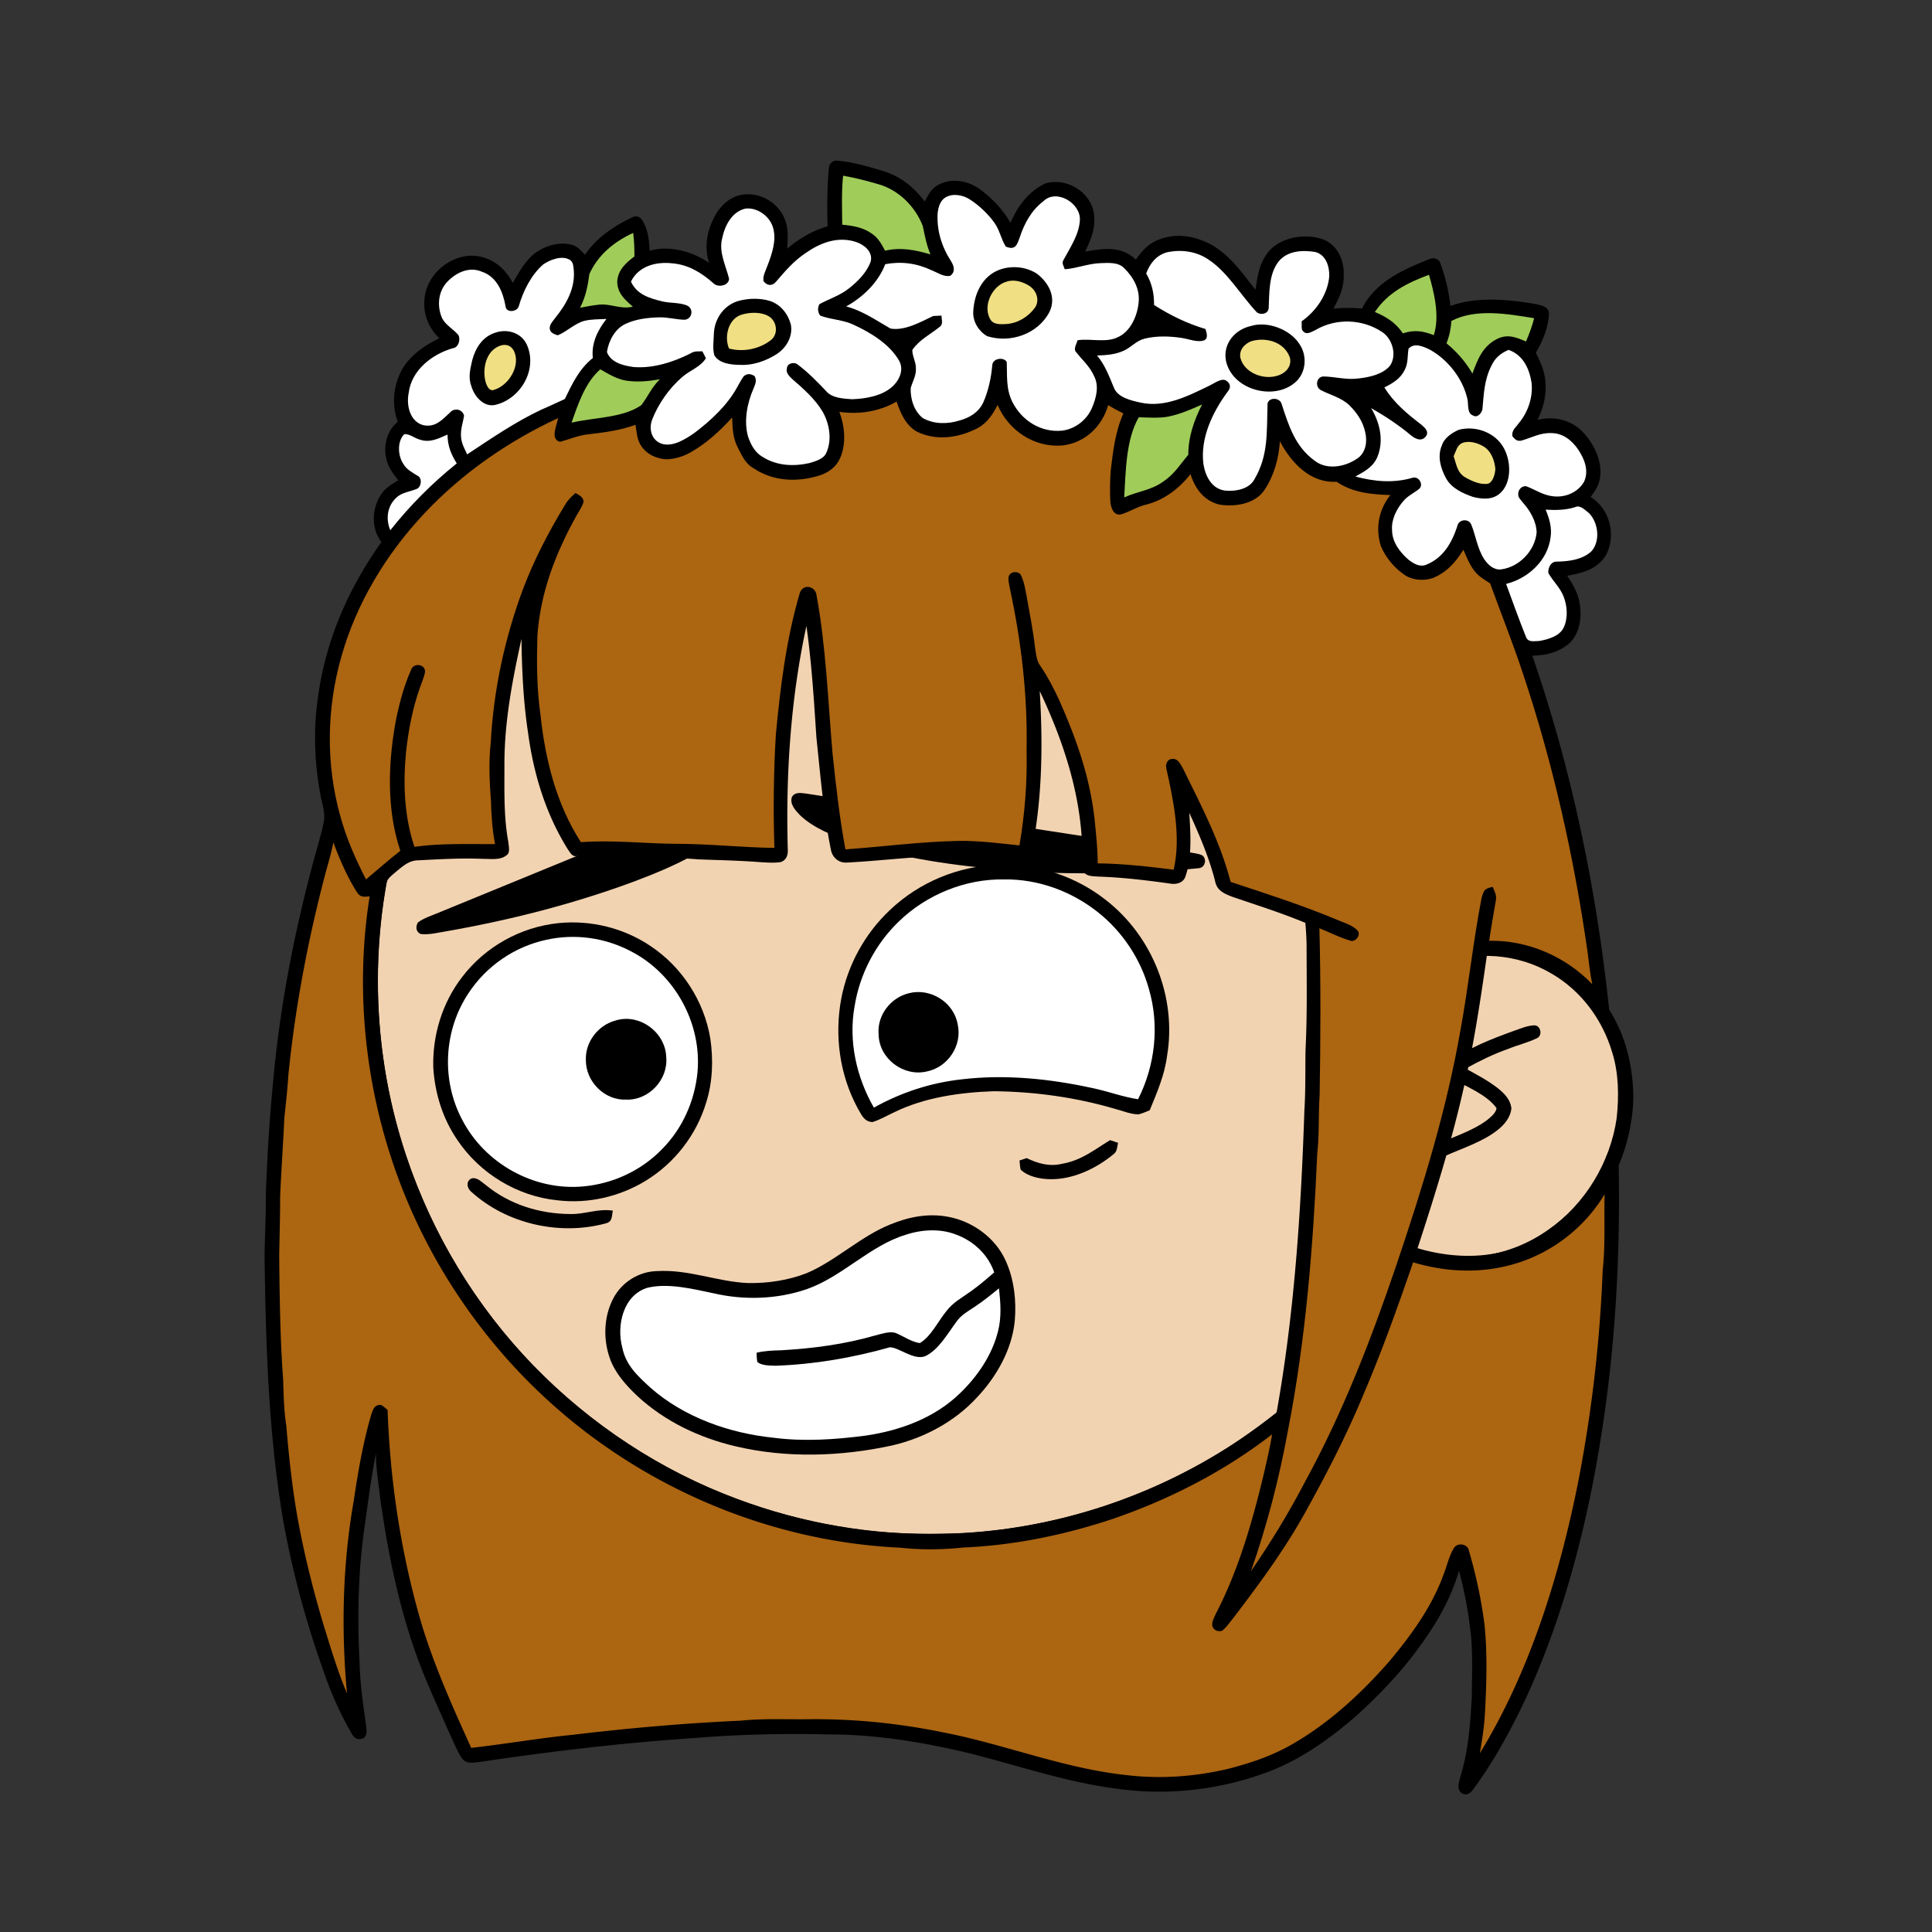 <svg xmlns:dc="http://purl.org/dc/elements/1.1/" xmlns:cc="http://creativecommons.org/ns#" xmlns:rdf="http://www.w3.org/1999/02/22-rdf-syntax-ns#" xmlns:svg="http://www.w3.org/2000/svg" xmlns="http://www.w3.org/2000/svg" viewBox="0 0 762 762" fill="none"><rect x="0" y="0" width="762" height="762" fill="#333333" stroke="none"/><mask id="avatarsRadiusMask"><rect width="762" height="762" rx="0" ry="0" x="0" y="0" fill="#fff"/></mask><g mask="url(#avatarsRadiusMask)"><path d="M396.01 164.85c37.82 4.9 74.21 19.64 104.8 42.39 6.15 4.84 12.48 9.33 18.02 14.92 23.77 21.98 42.73 49.02 55.13 78.95 9.35 22.31 14.72 46.04 16.64 70.14 6.62.81 13.05 2.14 19.12 5 15.54 6.93 27.08 20.94 31.78 37.21 2.63 9.56 3.56 19.75 1.72 29.55-2.96 18.76-13.72 36.13-29.37 46.92-10.94 7.65-24.49 12.03-37.86 11.68-5.13-.05-10.04-1.6-15.13-1.79-1.85 2.17-3.23 4.84-4.76 7.25-18.66 29.62-44.57 54.51-74.64 72.4-28.1 16.73-59.9 27.16-92.46 30.32-11.08.7-21.87 2.05-32.98.74-51.69-2.3-102.07-23.44-140.15-58.43-29.03-26.55-50.84-60.83-62.54-98.39-7.09-22.85-10.62-46.78-10.07-70.71.52-40.34 12.53-80.58 33.94-114.76 19.1-30.81 45.91-56.58 77.2-74.83 29.63-17.28 63.35-27.68 97.59-29.87 14.66-1.47 29.44-.37 44.02 1.31Z" fill="#000"/><path d="M363 169.06c48.47-1.39 97.32 14.7 135.81 44.12 6.55 4.06 11.72 9.49 17.36 14.64 24.33 22.63 43.2 50.95 54.93 82.02 7.43 19.61 11.86 40.2 13.56 61.09-8.89.74-17.34 2.34-25.38 6.38-2.19 1.03-1.89 4.95.68 5.23 2.35.23 4.98-1.51 7.24-2.2 14.62-5.37 31.32-4.35 44.78 3.68 11.69 6.78 20.09 18.16 23.89 31.06 2.6 8.25 2.68 17.41 1.76 25.95-2.5 17.35-12.35 33.73-26.73 43.81-15.71 11.33-37.17 14.64-54.93 6.2-3.17-1.43-5.94-3.58-9.08-5.05-2.95-1.09-4.88 2.79-2.7 4.75 3.17 2.76 7.34 4.52 11 6.56-20.14 34.15-49.45 62.7-84.41 81.47-30.2 16.31-64.44 25.53-98.78 26.15-27.63.72-55.33-4.04-81.21-13.72-30.32-11.24-57.84-29.43-80.37-52.6-22.67-23.37-39.92-51.88-50.2-82.77-14.96-44.64-14.91-94.01.27-138.59 11.05-33.06 30.28-63.21 55.37-87.39 29.67-28.73 67.65-48.54 108.13-56.67 12.8-2.52 25.94-4.24 39.01-4.12Z" fill="rgba(242, 211, 177, 1)"/><path d="M605.03 404.4c2.63-.1 3.44 3.8 1.36 4.98-3.69 1.83-7.82 2.77-11.64 4.35-5.82 2.04-11.28 4.76-16.68 7.72 4.29 2.34 8.86 4.74 12.71 7.76 2.58 2.09 4.85 4.35 5.33 7.8-.26 3.59-2.73 6.55-5.45 8.69-5.86 4.66-13.92 7.18-20.79 10.26-1.75.62-4.43 1.99-5.59-.26-1.02-1.74-.06-3.11 1.57-3.87 6.65-3.3 14.86-5.62 20.79-10.16 1.37-1.14 3.39-2.74 3.61-4.62-4.07-5.63-12.42-8.59-18.23-12.09-2.34-1.72-2.29-4.24-.16-6.13 7.27-5.64 16.98-9.26 25.57-12.38 2.42-.83 5.03-1.95 7.6-2.05Z" fill="#000"/><g transform="translate(-161 -83)"><path d="M555 424.09c15.07-.45 30.21 4.46 42.06 13.81 18.47 14.28 28.15 38.55 24.23 61.62-.99 7.61-3.96 14.36-6.83 21.38-1.43.59-2.9 1.25-4.4 1.62-3.14-.02-6.34-1.41-9.37-2.2-15.51-4.54-31.55-6.76-47.69-6.93-13.3.45-27.29 2.4-39.34 8.31-2.83 1.28-5.61 2.99-8.59 3.86-3.52-.25-4.36-3.15-5.94-5.74-7.02-13.13-9.05-28.5-6.31-43.08 2.57-13.26 9.31-25.52 19.15-34.79 11.6-11.03 27.01-17.44 43.03-17.86Z" fill="#000"/><path d="M557.001 429.85c13.47-.19 26.63 4.66 37.13 13.01 9.59 7.63 16.7 18.34 20 30.15 4.23 14.46 2.5 30.12-4.26 43.54-6.14-.92-11.86-3.14-17.94-4.39-16.73-3.67-34.37-5.5-51.43-3.48-12.36 1.34-23.99 5.14-34.84 11.18-6.86-11.98-10.07-26.23-7.61-39.92 2-12.66 8.2-24.57 17.42-33.47 10.95-10.62 26.24-16.88 41.53-16.62Z" fill="#fff"/><path d="M381.25 447.09c12.75-1.3 25.87 1.93 36.48 9.14 12.3 8.24 20.94 21.6 23.4 36.21 1.25 8.35.98 17.27-1.59 25.36-3.82 12.78-12.47 23.95-23.86 30.89-10.28 6.31-22.73 9.17-34.72 7.73-15.89-1.56-30.69-10.55-39.57-23.79-5.78-8.44-8.88-18.4-9.5-28.58-.36-12.78 3.55-25.59 11.4-35.73 9.08-11.92 23.05-19.71 37.96-21.23Z" fill="#000"/><path d="M376.499 453.66c11.24-2.5 23.12-.85 33.29 4.51 17.34 8.91 28.1 28.42 26.3 47.83-1.13 11.3-5.9 22.08-13.91 30.17-8.21 8.51-19.42 13.72-31.18 14.77-19.4 1.77-38.75-8.99-47.69-26.26-8.31-15.63-7.35-35.21 2.46-49.94 7-10.71 18.22-18.41 30.73-21.08Z" fill="#fff"/><path d="M519.431 474.74c8.56-2.21 17.77 3.55 19.3 12.29 1.86 8.33-3.88 16.92-12.2 18.57-9.21 2.17-18.82-5.06-18.99-14.59-.68-7.52 4.66-14.48 11.89-16.27ZM403.43 485.61c9.52-3.24 20.05 4.41 20.34 14.34.81 8.84-6.85 17.06-15.74 16.75-8.62.39-16.04-7.14-15.96-15.68-.25-6.97 4.7-13.5 11.36-15.41ZM598.819 532.68c1.05.34 2.11.69 3.16 1.06-.43 1.65-.27 3.31-1.72 4.43-6.89 5.73-16.13 10.13-25.25 9.91-3.84-.08-8.61-1-11.46-3.78-.26-1.17-.33-2.4-.44-3.59.93-.31 1.87-.63 2.81-.94 4.52 2.16 9.07 3.47 14.1 2.21 7.46-1.28 12.59-5.51 18.8-9.3ZM347.061 547.76c2.26-.49 3.85 1.46 5.53 2.62 9.4 7.75 21.34 11.38 33.42 11.45 5.83.1 10.84-2.25 16.7-1.34-.51 2.38-.06 4.38-2.93 5.06-18.1 4.87-38.96.17-52.89-12.49-1.77-1.38-2.24-4.33.17-5.3Z" fill="#000"/></g><g transform="translate(-161 -83)"><g fill="#000"><path d="M452.03 395.85c.66 4.64-1.51 9.35-4.21 13-3.6 4.46-7.81 8.36-12.85 11.13-7.66 4.35-15.96 7.71-24.19 10.81-23.79 8.79-48.56 15.1-73.52 19.48-3.35.54-6.97 1.5-10.36 1.11-1.92-.92-2-2.82-1.11-4.52 2.34-1.8 5.49-2.72 8.19-3.89 35.94-14.72 71.88-29.45 107.8-44.2 3.36-1.25 6.59-3.38 10.25-2.92ZM478.97 396c49.32 7.61 98.68 15.15 148.01 22.75 2.58.42 5.33.58 7.81 1.41 2.44 1.14 1.7 5.04-.96 5.26-9.59.95-19.18 1.82-28.83 1.95-15.39.1-30.64.32-45.98-1.18-20.91-1.64-42.24-4.59-62.25-11.06-6.97-2.41-14.88-5.46-20.27-10.64-1.79-1.9-4.09-4.28-3.17-7.13 1.22-2.13 3.6-1.59 5.64-1.36Z"/></g></g><g transform="translate(-161 -83)"><path d="M535.03 562.93c9.64 1.78 18.64 8.36 22.66 17.39 3.3 7.3 4.24 15.75 3.54 23.68-1.11 11.35-7.23 22.08-14.99 30.25-8.71 9.49-20.78 15.9-33.24 18.82-20.17 4.42-41.87 5.15-62.03.33-14.26-3.37-27.76-9.79-38.58-19.78-4.46-4.23-8.91-9.14-10.92-15.05-2.64-7.62-2.32-16.43 1.48-23.6 3.34-6.26 9.94-10.43 17.04-10.63 12.69-.78 23.87 4.19 36.01 4.71 7.81.13 15.88-1.06 23.17-3.91 11.37-4.8 21.29-14.52 32.86-19.16 7.35-3.04 15.07-4.58 23-3.05Z" fill="#000"/><path d="M538.01 569.9c6.94 2.53 12.73 7.89 15.12 14.96-2.94 2.53-5.85 5.05-9.01 7.3-3.59 2.63-7.18 4.4-9.92 8.04-3.23 3.94-5.95 9.87-10.37 12.51-3.4-.38-6.67-2.87-9.83-4.06-2.45-.6-5.4.47-7.79 1.06-12.18 3.52-24.58 5.14-37.21 5.86-3.23.07-6.43.21-9.59.95 0 1.24.06 2.45.3 3.68 1.86 1.5 5 1.35 7.29 1.46 15.28-.56 30.32-3.14 45.01-7.29 3.68.11 9.34 5.23 13.89 3.53 5.34-2.5 8.93-9.06 12.36-13.63 1.89-2.72 4.51-4.05 7.17-5.86 3.36-2.22 6.46-4.74 9.56-7.28.65 5.61 1.08 11.34-.35 16.88-2.28 9.36-8.17 17.98-15.08 24.57-9.95 9.67-23.55 14.65-37.07 16.63-11.94 1.57-24.51 2.43-36.48.84-17.37-1.79-35.16-8.03-48.41-19.68-5.05-4.63-9.75-8.85-11.17-15.89-2.35-8.7.37-20.82 10.11-23.62 8.19-1.88 17.76.53 25.88 2.22 12.05 2.81 25.09 2.4 36.82-1.64 13.96-4.91 24.9-17.13 38.79-21.37 6.31-2.14 13.7-2.61 19.98-.17Z" fill="#fff"/></g><g transform="translate(-161 -83)"/><g transform="translate(-161 -83)"><path fill-rule="evenodd" clip-rule="evenodd" d="M509.54 150.52c-5.98-1.82-12.2-3.63-18.44-4.17-1.89-.11-3.06 1.35-3.21 3.11-.66 7.56-.72 15.21-.47 22.79-6.09 1.83-11.08 4.7-15.89 8.83.017-.534.04-1.064.062-1.592.158-3.688.309-7.216-1.362-10.698-2.72-6.13-9.62-10-16.27-9.02-4.3.55-7.87 3.49-10.18 7.03-3.68 5.96-5.31 13.06-3.11 19.89-6.43-4.51-15.79-7.04-23.46-4.8-.14-4.17-.68-8.6-2.99-12.19-.9-1.26-2.24-1.71-3.67-1.07-7.39 3.51-14.13 7.99-18.83 14.84-.244-.248-.48-.497-.712-.741-1.299-1.37-2.49-2.626-4.458-3.169-4.96-1.37-10.56.36-14.6 3.34-3.576 2.737-6.134 7.219-8.366 11.133l-.324.567c-3.03-5.68-7.67-9.71-14.2-10.62-9.85-1.25-19.94 7.1-20.64 17.01-.55 5.94 1.59 11.32 5.86 15.41-5.86 2.86-11.93 7-15.02 12.92-3.2 6.18-3.77 13.5-1.38 20.07-4.64 3.72-5.97 10.37-4.14 15.87.804 2.574 2.389 4.64 3.999 6.738l.331.432-.585.358c-2.221 1.356-4.294 2.622-5.885 4.802-3.99 5.6-4.39 13.59-.17 19.21-12.6 17.67-21.51 37.66-24.72 59.21-2.21 13.52-1.84 27.5.77 40.95.158.858.354 1.707.549 2.552.61 2.634 1.211 5.235.621 7.968-.775 3.625-1.782 7.205-2.788 10.782-.423 1.506-.847 3.01-1.252 4.518-7.75 28.81-13.44 58.46-16.01 88.2-1.42 14.62-2.29 29.32-2.77 44 .05 4.53-.093 9.051-.237 13.571-.111 3.482-.222 6.964-.243 10.449.48 34.72 1.5 68.44 7.18 102.81 3.61 20.3 8.95 40.27 15.86 59.69 3.02 8.92 6.75 17.49 11.54 25.6 1.08 1.82 2.63 2.27 4.55 1.4 1.344-1.312 1.164-2.74.967-4.308-.049-.392-.099-.792-.127-1.202-1.21-8.31-2.36-16.58-2.53-24.99-.9-17.3-.52-34.8 1.88-51.97.343-2.38.672-4.765 1-7.15 1.048-7.607 2.097-15.224 3.65-22.73-.085 4.057.404 7.896.904 11.817.211 1.656.423 3.326.596 5.033 3.3 23.51 7.92 46.38 16.59 68.56 2.513 6.313 5.272 12.496 8.036 18.688 1.062 2.38 2.124 4.762 3.174 7.152.403.838.79 1.696 1.179 2.558 1.046 2.319 2.105 4.666 3.541 6.722 1.567 1.925 3.853 1.63 6.053 1.346.383-.05.763-.099 1.137-.136 28.01-4.18 56.21-7.5 84.47-9.41 17.61-1.42 35.34-1.86 53-1.4 18.6-.03 37.47 3.13 55.53 7.47 5.802 1.462 11.493 3.057 17.159 4.644 13.515 3.785 26.889 7.531 41.291 9.356 19.98 2.76 40.7.31 59.54-6.85 12.6-4.79 24.21-13.06 34.31-21.88 9.52-8.6 18.3-17.81 25.72-28.31 6.45-8.87 11.86-18.44 14.9-29.04 1.85 7.02 3.32 14.13 4.19 21.34 1.14 7.362 1.029 15.078.921 22.668-.027 1.864-.053 3.72-.061 5.562-.59 10.85-1.33 21.41-4.53 31.81-.068.291-.149.595-.233.906-.468 1.751-1 3.743.393 5.144 1.62 1.53 3.57.71 4.75-.94 7.55-10.17 13.81-21.41 19.35-32.78 16.81-35.16 26.6-74.55 32.23-112.99 4.88-33.18 6.56-66.68 5.97-100.2a16.994 16.994 0 0 1-.056-1.261c-.025-1.211-.052-2.523-.674-3.439-1.109-.562-2.011-.307-3.024-.021-.284.08-.577.163-.886.231-5.37 15.63-16.69 28.82-32.06 35.25-13.63 5.88-28.54 5.72-42.63 1.56 6.92-21.15 13.61-42.61 18.45-64.33 3.9-16.93 6.43-33.99 8.89-51.17 16.39-.35 32.61 7.25 41.66 21.1.98 1.59 2.32 2.65 3.81 3.72.344-.365.695-.674 1.025-.964 1.082-.951 1.944-1.709 1.615-3.616-5.03-46.98-14.71-93.75-30.19-138.43 5.58-.17 10.82-1.35 14.99-5.27 4.03-4.22 4.66-10.68 3.53-16.16-.74-3.83-2.68-6.92-4.77-10.12 6.08-1.02 12.29-2.7 15.51-8.49 3.8-7.86 1.25-17.84-6.24-22.55l.437-.634c1.395-2.014 2.708-3.908 3.143-6.426 1.3-6.5-2.13-13.75-6.54-18.41-4.57-4.95-11.57-6.57-18.03-4.94 2.28-4.61 3.55-9.45 3.14-14.63-.16-4.36-1.89-8.04-3.79-11.86 2.68-4.5 4.92-9.9 5.18-15.17.162-2.905-2.851-3.523-5.167-3.998a40.18 40.18 0 0 1-.723-.152c-10.52-1.77-22.78-2.88-32.96.88-.65-5.69-1.96-11.35-3.95-16.72-.35-1.68-2.57-2.51-4.02-1.9-10.65 4.25-21.44 8.88-26.94 19.66-3.81-.37-7.47-.39-11.28.04 2.39-4.37 4.35-8.66 4.08-13.77.15-6.07-2.99-12.17-9.12-13.9-7.3-2.21-17.69-.08-21.79 6.94-2.314 3.607-2.936 7.381-3.602 11.429-.097.588-.194 1.182-.298 1.781a313.555 313.555 0 0 1-2.237-2.858c-4.142-5.333-8.194-10.552-14.083-14.252-6.41-3.83-14.17-5.47-21.35-2.79-4.25 1.42-6.99 4.48-9.47 8.04-5.94-5.53-12.68-4.42-20.01-3.16 2.17-4.62 4.1-8.99 3.53-14.26-.83-9.04-10.74-15.13-19.24-12.62-6.58 3.12-10.95 8.97-13.75 15.55-3-5.29-7.25-9.73-12.13-13.32-4.84-3.37-11.09-4.56-16.44-1.6-2.466 1.347-3.615 3.471-4.872 5.794l-.378.696c-4.17-5.51-9.5-9.9-16.18-11.95Zm-26.744 220.267c-.902-13.654-1.808-27.353-3.736-40.897-6.25 28.79-8.18 58.76-7.35 88.17.14 2.15-.58 4.22-2.78 4.95-2.313.357-4.746.22-7.106.087l-.844-.047c-6.011-.48-12.054-.682-18.09-.883-2.139-.072-4.276-.143-6.41-.227-7.396-.566-14.811-.844-22.224-1.121-4.754-.177-9.508-.355-14.256-.609-2.64-.156-5.245.035-7.856.226-1.405.102-2.811.205-4.224.254-1.148-.041-1.885-1.13-2.527-2.078-.141-.208-.278-.41-.413-.592-8.75-14.03-13.52-29.71-15.71-46.02-1.88-12.32-2.41-24.59-2.6-37.03-3.56 16.22-6.67 32.34-6.72 49.03.005 1.561 0 3.132-.005 4.711-.027 8.84-.056 17.901 1.565 26.479.019.296.062.635.108.995.174 1.366.388 3.043-.538 3.905-2.056 1.835-4.751 1.764-7.368 1.695-.577-.015-1.15-.03-1.712-.025-8.266-.38-16.46.054-24.753.493l-1.277.067c-3.288.037-5.446 1.787-7.814 3.707l-.636.513c-.392.366-.798.705-1.196 1.037-1.451 1.211-2.805 2.341-3.064 4.443-7.07 40.7-2.59 83.23 13.35 121.37 15.02 36.53 40.17 68.59 71.96 92.01 27.83 20.65 60.72 34.43 94.93 39.9 15.78 2.72 31.71 3.04 47.68 2.39 35.04-2.1 69.48-12.82 99.55-30.94 8.32-4.93 16.04-10.61 23.73-16.44 7.04-39.11 9.69-79.62 11-119.31.348-5.358.369-10.716.39-16.08.01-2.645.021-5.291.07-7.94.548-10.862.494-21.825.44-32.734-.012-2.419-.024-4.834-.03-7.246.01-3.35-.2-6.69-.49-10.02-7.556-3.138-15.273-5.726-23.012-8.321-1.879-.63-3.759-1.26-5.638-1.899-3.05-1.16-6.11-2.38-6.87-5.93-2.37-9.49-6.21-18.37-10.25-27.25l.056.951c.463 7.77.999 16.761-1.566 24.119-.75 2.4-3.25 3.19-5.55 2.92-9.59-1.36-19.34-2.54-29.03-2.84-.306-.029-.625-.049-.951-.07-1.552-.096-3.251-.202-4.309-1.4-.74-1.08-.767-2.653-.791-4.064a24.474 24.474 0 0 0-.039-1.196c.26-23.25-6.95-45.62-16.81-66.43 1.25 20.59 1.02 40.9-2.75 61.24l-.028.13c-.342 1.557-.722 3.286-2.152 4.22-1.994 1.375-4.737 1.038-7.082.75-.196-.024-.388-.048-.578-.07-15.258-2.517-31.112-1.183-46.776.136-5.618.473-11.211.944-16.744 1.234-3.22.21-5.76-2.07-6.27-5.18-2.405-11.813-3.639-23.96-4.862-36.005-.273-2.678-.544-5.351-.828-8.015l-.214-3.223Z" fill="#000"/><path d="M493.52 152.3c4.7.8 9.4 2.04 13.98 3.37 7.95 2.27 14.5 8.8 17.44 16.44.81 3.83 1.51 7.6 3.04 11.24-5.88-1.78-11.8-2.92-17.91-1.47-1.39-2.61-2.68-5.05-5.22-6.74-3.53-2.5-7.47-3.11-11.67-3.52-.06-6.42-.3-12.93.34-19.32Z" fill="#A0CC59"/><path d="M543.4 161.59c3.6 2.28 7.32 5.77 9.78 9.24 2.13 2.89 2.64 6.52 4.54 9.46 1.2.41 2.45.84 3.58 0 1.06-.89 1.44-2.58 1.96-3.83 1.76-5.4 4.61-10.54 9.2-14.04 5.18-5.2 15.03.8 14.44 7.59-.33 5.55-3.89 10.76-6.42 15.48-.86 1.42.06 2.32.47 3.7 4.82-.33 9.21-2.25 14.05-2.4 3-.11 7.01-.46 9.29 1.89 3.73 3.58 6.43 8.43 5.78 13.76-.51 5.12-3.15 11.3-8.12 13.51-4.58 2.38-10.74.47-15.93 1.24-.36 1.25-1.53 3.07-.87 4.33 2.58 3.4 5.65 5.84 7.41 9.91 1.99 3.91.8 8.47-.81 12.29-2 4.82-6.52 8.4-11.7 9.12-8.41.88-16-3.88-19.75-11.28-2.6-5.21-2.01-10.16-2.23-15.74-1.01-2.13-5.61-1.6-5.71 1.28-.45 4.98-1.54 10.1-3.57 14.68-1.89 3.95-5.52 6.08-9.63 7.15-4.73 1.41-9.76 1.38-14.16-1.01-3.45-2.66-5.08-7.75-4.78-11.99.81-2.76 2.25-4.91 2.01-7.94-.02-2.39-1.46-4.63-1.4-6.98 2.99-4.24 7.12-6.09 10.94-9.21 1.33-1.06.54-2.89.57-4.33-1.11.03-2.22.09-3.32.17-4.78 2.32-11.32 5.97-16.83 4.93-5.73-3.28-10.94-6.97-17.45-8.72 6.63-3.63 12.69-9.51 15.41-16.66 6.42-1.18 12.4-.37 18.28 2.4 2.23.87 4.97 2.8 7.41 2.16 2.09-1.62 1.45-3.84.23-5.78-3.67-5.67-5.69-12.19-5.25-18.98.27-2.27.99-4.89 3.09-6.13 2.86-1.7 6.79-.99 9.49.73Z" fill="#fff"/><path d="M454.921 165.29c4.77-.65 9.85 3.09 11.03 7.71 1.37 4.78-.52 10.26-2.24 14.75-.66 1.89-1.97 4.12-1.57 6.14 1.4 1.87 3.45 2.02 4.96.2 3.56-4.18 7.06-8.25 11.69-11.32 5.89-4.1 12.62-6.64 19.79-4.36 3.24 1.1 6.74 3.83 5.85 7.68-1.48 4.28-5.13 7.95-8.64 10.69-3.55 2.81-7.72 4.07-11.62 6.2-.79 1.46-.68 3.2.35 4.51 4.37 1.65 9.04 1.58 13.34 3.69 6.47 2.99 13.69 7.38 17.47 13.6 2.36 3.59.69 7.73-2.1 10.45-4.13 3.94-10.75 5.06-16.23 5.23-3.35-.23-7.92-.43-10.21-3.25-3.62-3.82-7.19-7.46-11.43-10.63-1.32-.86-3.9-.26-3.98 1.63-.54 1.83.9 3.14 2.09 4.29 4.34 3.78 9.1 7.93 12.04 12.97 2.7 4.81 3.74 11.21 1.3 16.33-1.06 2.28-4.36 3.18-6.56 3.84-6.31 1.41-12.87 1.1-18.46-2.42-3.1-1.8-4.65-4.81-5.77-8.09-1.7-6.12-.34-13.18 2.19-18.91.66-1.73 1.42-3.11.39-4.91-1.55-.89-2.75-1.11-4.24.06-1.01 1.33-1.76 2.89-2.6 4.33-3.92 7.18-10.44 13.21-16.92 18.09-3.44 2.39-8.38 5.53-12.73 4.28-4.14-1.35-5.33-5.79-3.88-9.61 2.36-6.09 6.71-12.32 11.66-16.59 3.37-2.99 7.2-3.93 9.53-7.57-.46-.91-.93-1.82-1.39-2.73-1.69.05-3.15-.17-4.66.81-6.69 3.42-14.84 6.01-22.41 5.39-4.01-.54-9-1.68-10.58-5.91.66-4.39 3.15-9.2 7.36-11.12 4.04-1.92 8.84-2.46 13.27-2.57 3.4-.1 6.65.89 10.02.95 2.79-.23 3.7-3.95 1.28-5.44-2.91-1.48-6.95-1.01-10.14-1.81-5.02-1.23-10-2.7-12.31-7.79 2.97-6.13 9.84-7.93 16.15-7.23 6.43.49 11.65 3.68 16.36 7.87 1.75 1.8 6.04 1.04 6.19-1.76-1.26-5.17-4.17-10.54-2.72-15.99 1.03-4.95 3.75-10.38 9.08-11.68Z" fill="#fff"/><path d="M410.729 174.87c.4 3.09.51 6.16.49 9.27-3.41 2.59-6.41 5.24-6.78 9.81-.01 4.6 2.96 7.24 6.16 9.99-4.81 1.24-8.88-1.38-13.64-.74-2.4.25-4.8.73-7.18 1.18 2.19-4.32 3.06-8.49 3.65-13.25 3.46-7.65 9.77-12.81 17.3-16.26Z" fill="#A0CC59"/><path d="M621.179 182.53c5.65-1.23 11.61-.46 16.44 2.83 7.62 4.99 12.88 14.28 19.17 20.9 1.62 1.07 4.37.58 4.59-1.7.29-5.98-.04-13.28 3.85-18.34 3.45-4.37 9.54-4.68 14.6-3.82 4.18 1.16 5.56 5.7 5.44 9.6-.61 7.07-5.15 13.71-10.88 17.73.13 1.2-.41 3.46.83 4.13 1.27 1.36 3.48-.21 4.81-.81 7.99-4.63 18.37-4.25 26.03.86 4.14 2.6 6.01 9.22 3.17 13.32-2.74 3.37-8.09 4.55-12.21 5.01-4.92.72-9.3-.69-14.1-.76-2.81.16-3.36 4.21-.88 5.42 3.88 2.02 7.78 2.8 11.14 5.91 2.98 2.97 5.43 6.48 6.28 10.68.92 3.82.19 8.39-3.44 10.55-4.79 3.19-11.83 4.41-16.63.58-7.58-5.56-10.1-13.7-12.87-22.19-.71-2.98-5.97-2.84-5.6.54-.35 10.38.39 19.57-5.08 28.92-2.1 4.16-7.74 5.02-11.88 4.58-5.18-.84-7.55-5.75-8.32-10.44-1.32-10.27 3.67-20.65 9.67-28.69 1.2-1.46 1.03-3.04-.55-4.11-1.73-1.44-4.98 1.06-6.68 1.84-8.45 4.09-17.65 8.88-27.33 6.7-3.65-.81-9.04-2.01-10.47-6-1.87-4.44-3.43-8.8-6.59-12.55 3.7-.14 7.18-.36 10.6-1.93 3.09-1.46 4.83-3.91 8.19-4.73 4.65-1.16 9.8-.99 14.52-.29 2.79.38 6.32 1.97 9.02.93 1.65-.83.82-3.07.44-4.43-7.29-2.19-13.88-5.38-20.28-9.48 0-4.65-.81-8.41-3.12-12.45 1.5-3.93 3.95-7.1 8.12-8.31ZM385.639 185.42c1.64.96 1.49 2.92 1.7 4.57.4 6.95-2.96 12.92-7.16 18.16-.98 1.42-2.75 2.95-2.29 4.83.32 1.39 1.91 1.89 3.1 2.27 3.41-1.35 6.69-4.68 10.47-5.7 2.79-.69 5.86-.6 8.72-.75-3.5 4.56-5.98 9.47-5.37 15.4-5.4 4.33-8.09 10.12-11.04 16.18-3.1 1.37-6.13 2.88-9.26 4.19-10.44 4.93-19.68 11.32-29.25 17.64-1.12-2.39-2.32-4.47-2.44-7.17-.18-2.88.76-5.28 1.21-8.05-.51-2.49-3.72-3.33-5.43-1.39-3.22 2.92-5.71 6.05-10.6 5.11-5.38-1.43-6.8-7.92-5.81-12.74 1.09-8.97 9.18-15.24 17.36-17.62 2.28-.24 3.18-3.4 2.26-5.17-1.87-2.32-4.95-3.82-6.43-6.66-2.05-4.67-1.64-10.37 1.89-14.22 3.44-3.72 8.73-6.32 13.74-4.15 5.99 1.98 8.39 8.02 9.4 13.74.27 2.64 4.61 2.12 5.2-.11 1.72-5.98 4.9-12.41 9.68-16.52 2.68-1.84 7.33-3.6 10.35-1.84Z" fill="#fff"/><path d="M555.351 189.33c4.75-1.67 10.4-1.16 14.66 1.65 4.59 3.54 7.7 9.21 4.95 14.96-4.5 8.75-15.38 12.58-24.63 9.64-3.33-1.93-5.63-5.67-5.48-9.56.31-6.99 3.51-14.19 10.5-16.69Z" fill="#000"/><path d="M724.599 191.37c2.11 7.28 4.301 16.44 1.901 23.83-4.21-1.7-7.79-2.19-12.18-.72-2.82-4.17-6.48-6.51-11.05-8.43 5.16-7.77 12.879-11.5 21.329-14.68Z" fill="#A0CC59"/><path d="M558.13 194.05c2.96-.98 6.49.13 9.01 1.8 2.68 1.9 4 5.48 2.12 8.42-2.65 3.63-6.7 6.19-11.24 6.52-2.02.13-4.9.36-6.23-1.53-3.51-5.25.43-13.64 6.34-15.21Z" fill="#F0DF83"/><path d="M452.499 201.62c3.86-.98 8.12-1.1 11.97.02 4.33 1.35 7.3 5.07 8.45 9.35.86 4.6-1.66 9.04-5.43 11.57-4.26 2.74-9.36 4.6-14.49 4.35-3.43-.02-8.23-.45-10.24-3.72-.82-2.78-.22-6.13-.18-9.02.4-5.82 4.19-11.01 9.92-12.55Z" fill="#000"/><path d="M453.18 207.21c3.38-1.12 7.89-1.29 11.05.54 3.21 1.97 3.87 6.93.87 9.36-4.59 3.58-10.94 4.86-16.56 3.36-1.98-4.5-.38-11.49 4.64-13.26Z" fill="#F0DF83"/><path d="M766.09 208.5c-.83 3.18-1.9 6.18-3.23 9.19-3.74-1.64-7.11-3-11.11-1.14-5.87 2.79-7.92 8.06-10.01 13.79-2.7-4.68-6.1-8.49-10.23-11.94 1.16-2.94 1.71-5.67 1.94-8.82 9.71-5.06 22.3-2.74 32.64-1.08Z" fill="#A0CC59"/><path d="M654.481 211.55c6.4-2 15.32 1.38 18.96 7.03 3.27 4.63 2.77 11.51-1.62 15.26-8.58 7.43-25.1 2.81-27.33-8.77-1.12-6.68 3.68-12.16 9.99-13.52ZM356.261 214.24c4.87-1.72 10.51 0 12.63 4.93 4.21 9.8-2.75 21.43-12.87 23.59-4.5.75-8.05-3.64-9.14-7.54-1.32-3.52-.37-6.69.38-10.2 1.33-4.84 3.99-9.15 9-10.78Z" fill="#000"/><path d="M654.5 217.58c5.87-1.75 13.15.29 15.27 6.54.85 3.85-2.26 6.53-5.7 7.26-5.36 1.32-12.45-1.57-13.86-7.29-.55-3.08 1.59-5.43 4.29-6.51ZM357.52 219.65c2.5-1.17 4.8-.75 6.18 1.74 2.78 5.83-2 13.65-7.87 15.37-1.79.72-2.84-1.59-3.25-2.94-1.41-4.89-.11-11.87 4.94-14.17Z" fill="#F0DF83"/><path d="M716.54 220.53c2.36-2.56 5.95-.8 8.52.43 6.98 3.92 12.76 11.23 14.61 19.05.71 2.27-.32 6.12 2.47 6.92 1.58 1.04 3.6-1.3 3.58-2.92.52-5.86.75-11.4 3.51-16.75 1.44-3.15 3.64-4.9 6.75-6.27 5.74 1.97 8.22 7.41 9.09 13 .61 5.67-1.42 11.65-5.09 15.98-1.19 1.71-2.84 2.74-2.49 5.07.94 1.21 1.91 2.12 3.56 1.74 4.15-1.18 7.46-3.19 11.99-2.96 4.55.07 8.1 3.03 10.52 6.65 2.41 3.71 4.15 8.07 2.26 12.43-2.3 4.18-7.22 6.32-11.88 5.88-4.2-.33-7.19-2.56-10.9-3.97-1.84-.37-3.39 1.46-3.23 3.17-.11 1.31 1.19 2.34 1.91 3.34 2.78 3.09 5.29 7.46 5.34 11.7-.64 7.19-6.89 13.67-14.04 14.55-2.93.33-5.07-1.79-6.62-3.99-2.76-4.25-3.41-9.62-5.19-13.86-1.15-2.33-4.98-1.9-5.43.82-2.18 6.6-5.56 12.51-12.3 15.21-2.62 1.03-5.08-.53-7.08-2.1-3.35-2.98-6.37-6.94-6.36-11.62-.32-4.18 1.83-8.42 4.53-11.49 1.81-2.11 4.11-3.05 6.21-4.76 1.83-1.78-.28-5.11-2.71-4.33-7.47 2.19-15.09 1.49-22.5-.51 3.61-2.01 6.98-3.71 8.69-7.73 2.62-6.47 1.01-13.47-2.49-19.27 5.52 3.18 10.76 6.58 15.64 10.69 1.69 1.4 4.1 2.68 5.86.62 1.58-1.96-.25-3.55-1.72-4.78-5.56-4.27-10.81-8.62-14.53-14.66 3.3-1.67 6.26-3.4 7.97-6.83 1.47-2.74 1.06-5.45 1.55-8.45Z" fill="#fff"/><path d="M397.769 228.67c3.18 1.83 6.48 3.83 10.16 4.45 4.52.69 8.87.23 13.34-.52-3.17 2.98-4.76 6.89-7.36 10.23-7.34 5.08-18.94 4.8-27.47 6.88 2.45-7.15 5.44-15.98 11.33-21.04Z" fill="#A0CC59"/><path d="M514.62 241.37c1.57 4.59 3.61 9.43 8.07 11.91 7.84 3.75 16.55 2.4 24.03-1.49 3.7-2.08 5.85-5.39 7.74-9.06 4.35 10.09 14.44 16.88 25.58 15.97 8.85-1.02 15.62-7.44 18.02-15.89 1.97 1.16 3.96 2.24 6.01 3.26-3.27 7.39-4.08 14.95-5.03 22.88-.23 4.02-.35 8.09-.1 12.1.25 2.23 1.22 5.28 4.06 4.86 3.44-.97 6.47-3.07 10.03-3.88 7.15-1.82 12.98-6.3 17.51-12.01 1.82 5.71 5.3 10.49 11.37 11.98 6.27 1.02 14.35-.23 18-6.05 3.62-5.53 5.5-12.34 5.89-18.89 4.48 8.47 12 16.57 22.39 15.95 6.31 4.34 13.75 5 21.19 5.23-4.64 5.8-5.97 13.14-3.73 20.22 1.8 4.27 5.11 8.32 8.91 10.98 3.18 2.41 7.73 2.79 11.45 1.58 5.45-2.15 9.17-6.3 12.16-11.2 1.28 2.93 2.47 6.02 4.5 8.52 1.6 2.06 3.89 3.33 6.04 4.73 4.27 11.84 8.97 23.48 12.9 35.43 11.97 35.68 20.23 72.79 25.55 110.02.56 4.23.95 8.48 1.84 12.66-10.47-10.92-25.49-17.44-40.65-17.12.76-5.37 1.74-10.69 2.65-16.03.35-2.01-.56-3.45-1.24-5.24-3.28.65-3.54 1.33-4.42 4.43-3.32 17.13-5.12 34.6-8.26 51.78-5.55 31.92-14.94 62.12-25.26 92.76-10.06 29.61-21.16 58.33-36.19 85.84-6.37 12.17-13.45 23.79-21.25 35.1 6.37-18.12 11.2-36.81 14.64-55.7 6.97-35.64 9.93-72.74 11.51-108.99.88-7.66.39-15.32.94-23 .37-21.95.49-43.97-.09-65.91 4.17 1.69 8.29 3.83 12.64 5.03 2.08.11 3.92-2.83 2.2-4.36-2.24-2.16-5.88-3.06-8.68-4.34-13.47-5.56-27.3-10.04-41.15-14.58-4.18-15.91-11.42-29.7-18.64-44.41-.94-1.69-2.19-4.58-4.59-4.07-1.76.04-2.52 2.12-2.18 3.59 2.82 12.56 5.92 27.32 2.92 40.06-9.96-1.26-19.89-2.39-29.94-2.5-.03-5.88-.68-11.68-1.26-17.53-1.83-16.53-7.2-31.65-13.9-46.76-2.16-4.71-4.55-9.3-7.47-13.59-1.63-2.18-1.7-5.01-2.15-7.62-.74-6.46-2.02-12.8-3.15-19.2-.62-3.09-1.05-6.68-2.62-9.44-1.31-1.13-3.7-.97-4.47.69-.49 1.45.07 3.24.31 4.71 4.55 21.11 7.11 42.61 6.64 64.22.3 12.56-.69 25.06-2.81 37.44-8.04-.84-15.97-1.91-24.08-1.77-14.88.28-29.73 2.29-44.57 3.32-2.31-12.58-3.75-25.26-5.08-37.98-1.75-20.14-2.58-42.09-6.26-62.02-.36-4.07-5.64-4.96-6.73-.8-5.28 18.03-7.64 37.12-9.37 55.78-.88 14.78-1.04 29.64-.56 44.45-12.84-.18-25.58-1.59-38.43-1.61-12.74-.06-25.16-1.6-37.89-.65-9.68-14.96-14.07-32.62-15.93-50.17-1.48-10.34-1.51-20.59-1.24-31.01 1.14-17.14 7.14-32.72 15.43-47.61.98-1.75 2.24-3.53 2.81-5.46-.22-2.08-1.64-2.47-3.18-3.47-1.56 1.35-3.01 2.72-4.05 4.53-6.42 10.56-12.26 21.68-16.63 33.26-7.27 19.45-11.67 40.03-12.77 60.77-.86 7.69-.46 15.32.09 23.01.16 5.7.55 11.32 1.61 16.92-10.53.04-21.37-.41-31.8 1.06-4-12.01-4.49-24.46-3.35-36.99.93-8.7 2.52-17.17 5.4-25.46.73-2.14 1.72-4.28 2.15-6.5.14-3.2-4.59-3.73-5.5-.89-2.65 5.99-4.44 12.46-5.78 18.86-3.31 16.95-4.07 36.01 1.53 52.55-4.64 3.6-9.03 7.53-13.55 11.29-4.13-8.08-7.8-16.29-10.15-25.08-5.72-20.34-5.38-42.24.37-62.54 5.91-21.23 17.81-40.82 32.86-56.81 14.95-15.85 32.97-28.35 52.7-37.52-.4 2.74-3.34 8.26.76 9.37 3.72-1.03 7.19-2.56 11.08-2.97 6.37-.73 12.62-1.54 18.68-3.75.43 2.51.56 5.61 1.94 7.81 2.09 3.68 6.29 5.65 10.41 5.79 3.31-.14 6.52-1.12 9.4-2.75 6.34-3.59 11.49-8.41 16.38-13.73.14 4.03.22 7.8 2.04 11.49 1.76 3.35 3.03 6.67 6.49 8.59 7.8 5.2 17.39 5.51 26.14 2.71 3.52-1.15 6.51-3.46 7.97-6.93 2.41-5.6 1.77-12.5-.37-18.1 7.68 1.15 15.83-.1 22.57-4.06Z" fill="rgba(172, 101, 17, 1)"/><path d="M635.121 242.52c-3.19 6.27-5.45 12.72-5.44 19.85-3.22 3.78-5.53 7.68-9.79 10.49-4.88 3.59-10.08 3.84-15.5 6.33.65-10.05.59-22.67 5.75-31.61 3.81.09 7.89.43 11.65-.27 4.74-.98 8.95-2.83 13.33-4.79Z" fill="#A0CC59"/><path d="M736.451 252.48c7.18-1.83 15.52 1.6 18.36 8.68 2.1 4.79 2.16 12.03-1.73 15.96-2.94 3.12-7.28 2.85-11.1 1.87-4.07-1.41-8.49-3.41-10.65-7.36-2.12-3.86-3.51-8.69-1.65-12.92.9-2.98 4.04-5.09 6.77-6.23Z" fill="#000"/><path d="M320.421 254.27c1.97-.31 4.13 1.59 6.05 2.07 4.03 1.45 7.42-.37 11.04-1.94.02 4.41 1.36 7.7 3.64 11.37-9.75 7.85-18.43 16.55-26.21 26.36-1.87-4.37-1.23-9.57 2.37-12.83 2.25-2.21 5.58-2.35 8.34-3.6 1.65-1.02 1.9-4.42-.14-5.15-2.09-1.37-4.12-2.32-5.43-4.59-2.16-3.15-2.5-8.87.34-11.69Z" fill="#fff"/><path d="M737.57 257.79c2.61-1.14 6.01-.19 8.37 1.19 3.12 1.71 4.59 5.65 4.84 9.02-.1 1.85-.87 5.12-2.88 5.78-3.06.54-6.51-1.08-9.11-2.58-3.07-1.82-3.41-5.18-4.46-8.27.88-1.8 1.29-4.2 3.24-5.14Z" fill="#F0DF83"/><path d="M782.229 283.03c2-1.02 3.92 1.16 5.43 2.3 3.76 3.71 4.681 11.21.901 15.22-3.64 3.25-8.76 3.85-13.44 3.96-2.41-.13-3.63 2.36-3.44 4.49 1.84 3.24 4.58 5.67 6 9.23 1.5 3.8 1.84 8.66 0 12.39-1.61 3.33-6.271 4.64-9.641 5.19-1.93 0-4.279.7-5.159-1.57-2.8-6.9-5.27-13.95-7.86-20.94 8.65-2.13 16.389-9.2 17.529-18.3.62-3.9-.469-7.42-1.929-10.98 3.97.21 7.769.22 11.609-.99Z" fill="#fff"/><path d="M292.469 415.26c2.56 6.81 5.52 13.7 9.45 19.84 1.38 1.95 2.69 1.56 4.87 1.46-6.1 38.43-1.42 78.68 12.73 114.91 12.52 31.99 32.48 61.02 57.9 84.13 37.68 34.37 87.6 55.47 138.59 57.82 8.35.91 16.69.81 25.04-.07 20.03-.85 39.98-4.99 58.98-11.33 22.39-7.7 43.97-18.78 62.7-33.31-.8 4.98-1.97 9.87-3.07 14.79-4.51 18.95-10.1 38.72-19.15 56.03-.63 1.49-1.85 3.52-1.22 5.14.84 1.57 2.03 1.87 3.72 1.54 1.65-1.36 2.96-3.21 4.29-4.88 10.9-14.28 21.27-28.34 29.81-44.21 8.1-14.66 15.68-29.59 22.06-45.1 7.15-16.77 13.23-33.91 19.18-51.14 12.6 3.76 25.86 4.46 38.61 1 15.38-4.13 28.69-14.21 36.91-27.83-.25 10.05.35 19.94-.75 29.96a547.782 547.782 0 0 1-9.58 83.03c-7.33 36.96-19.08 75.15-38.87 107.46.85-5.11 1.71-10.31 1.99-15.49.64-11.63 1.03-23.44-.13-35.04-1.25-9.88-3.35-19.66-6.13-29.22-.38-2.84-4.53-3.5-5.92-1.23-1.88 2.96-2.65 6.71-3.94 9.98-4.56 12.9-12.74 24.16-21.44 34.58-10.86 12.44-23.32 24.04-37.64 32.4-8.14 4.88-17.52 8.03-26.69 10.32-12.64 2.9-25.88 3.88-38.79 2.39-24.94-2.52-48.74-12.22-72.48-16.82-17.63-3.64-35.49-5.49-53.5-5.29-8.91.11-17.96-.36-26.81.57-22.12.99-44.22 2.93-66.19 5.56-13.43 1.34-26.74 3.66-40.14 5.17-7.73-17-15.63-34.65-20.66-52.59-7.35-26.24-11.37-53.51-12.33-80.73-1.02-.69-2.35-2.45-3.71-1.84-1.77.29-2.3 2.51-2.81 3.96-3.19 11.05-5.13 22.26-6.8 33.62-4.44 25.16-5.02 50.76-2.68 76.16-3.63-8.67-6.42-17.93-9.2-26.91-4.03-13.47-7.49-27.19-10.05-41.02-2.3-12.44-3.64-25.25-4.72-37.84-.93-6.05-1.04-12.12-1.23-18.22-1.19-15.97-1.36-31.96-1.55-47.97.1-8 .39-15.99.37-24 .43-10.32 1.19-20.65 1.65-30.99.6-5.68 1.24-11.32 1.6-17.02 2.62-26.28 7.57-52.45 14.22-78 1.18-4.59 2.64-9.06 3.51-13.73Z" fill="rgba(172, 101, 17, 1)"/></g></g></svg>